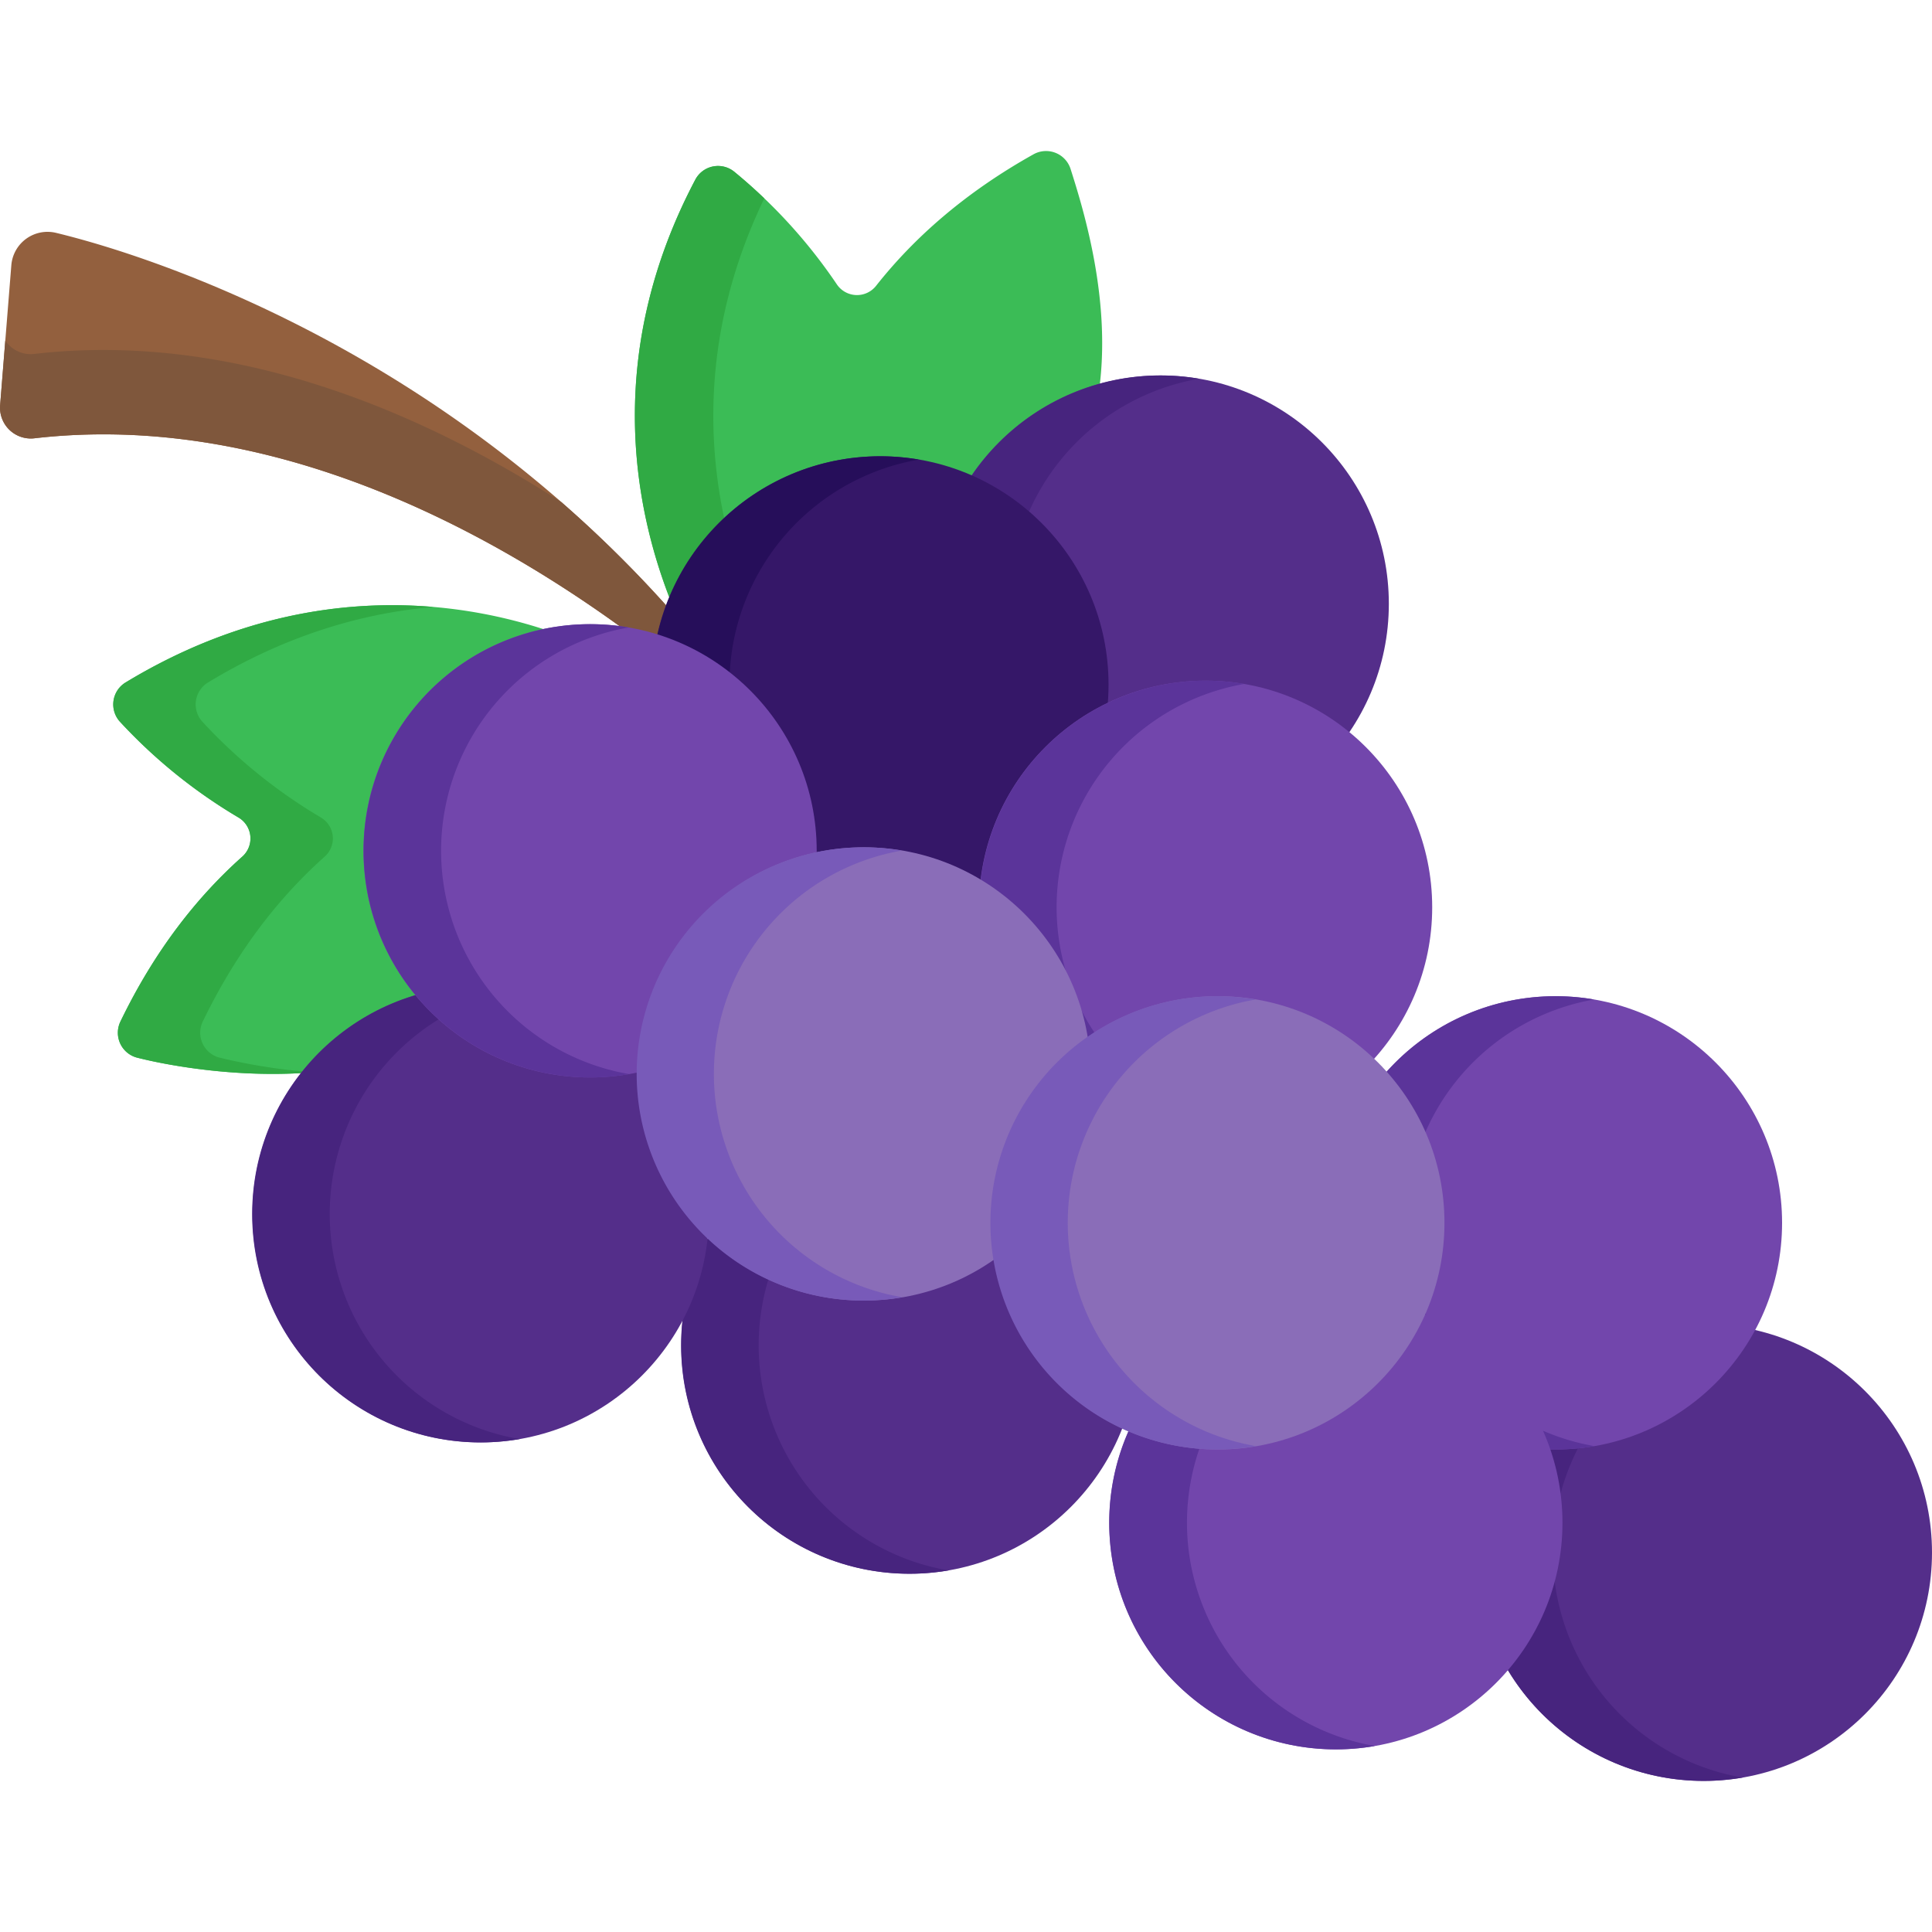 <svg xmlns="http://www.w3.org/2000/svg" version="1.1" x="0" y="0" viewBox="0 0 511.99 511.99" xml:space="preserve" width="512" height="512"><circle cx="451.47" cy="411.43" r="60.52" data-original="#744EAA" data-old_color="#744EAA" fill="#542e8a"/><path d="M458.33 470.37a60.52 60.52 0 013.36-118.58 60.51 60.51 0 10.13 119.27 61.2 61.2 0 01-3.5-.7z" data-original="#67449E" data-old_color="#67449E" fill="#47247e"/><path d="M172.05 169.02c1.5.35 2.98.77 4.43 1.22.6-2.53 1.36-4.98 2.24-7.35C117.94 93.79 42.34 68.36 14.9 61.72A9.62 9.62 0 003 70.32l-2.97 37.1a8.16 8.16 0 009 8.74c62.97-7.3 121.33 24.77 158.15 51.95 1.62.24 3.25.53 4.87.91z" data-original="#93603E" fill="#93603e"/><path d="M148.75 133.05C112.33 109.65 62.33 87.63 9.03 93.8a8.1 8.1 0 01-7.63-3.54L.03 107.42a8.16 8.16 0 009 8.74c62.97-7.3 121.33 24.77 158.15 51.95 1.62.24 3.25.53 4.87.91 1.5.35 2.98.77 4.43 1.22.6-2.53 1.36-4.98 2.24-7.35a321.34 321.34 0 00-29.97-29.84z" data-original="#7F573C" fill="#7f573c"/><path d="M83.07 284.14a60.34 60.34 0 0129.72-19.64c1.88 2.21-20.48-19.9-12.86-52.66a60.06 60.06 0 0144.84-44.87c-28.38-9.37-68.96-11.87-111.45 13.86a6.81 6.81 0 00-1.52 10.45 139.3 139.3 0 0031.35 25.34 6.44 6.44 0 011.03 10.41c-12.04 10.74-23.21 24.93-32.26 43.66a6.82 6.82 0 004.41 9.6c9.28 2.35 28 5.48 46.74 3.85z" data-original="#3BBC56" fill="#3bbc56"/><path d="M58.17 280.28a6.82 6.82 0 01-4.42-9.6c9.06-18.72 20.22-32.91 32.27-43.65A6.44 6.44 0 0085 216.62a139.3 139.3 0 01-31.35-25.34 6.81 6.81 0 011.52-10.45c20.77-12.58 41.09-18.4 59.75-19.98-24.07-2.06-52.38 2.3-81.59 19.98a6.81 6.81 0 00-1.52 10.45 139.3 139.3 0 0031.35 25.34 6.44 6.44 0 011.03 10.41c-12.04 10.74-23.21 24.93-32.26 43.66a6.82 6.82 0 004.41 9.59c9.26 2.36 27.9 5.47 46.61 3.87a151.53 151.53 0 01-24.77-3.87z" data-original="#30AA44" fill="#30aa44"/><path d="M248.58 125.44c3.42.8 6.7 1.88 9.83 3.2a60.25 60.25 0 0132.79-24.84c3.42-23.9-3.96-47.94-7.5-59.05a6.82 6.82 0 00-9.85-3.84c-18.15 10.15-31.66 22.14-41.66 34.8a6.44 6.44 0 01-10.46-.41 139.36 139.36 0 00-27.15-29.79 6.81 6.81 0 00-10.34 2.14c-23.51 44.6-17.2 85.46-5.8 113.33 11-26.72 41.07-42.3 70.14-35.54z" data-original="#3BBC56" fill="#3bbc56"/><path d="M202.55 52.58c-2.98-2.85-5.71-5.22-7.97-7.07a6.81 6.81 0 00-10.34 2.14c-23.52 44.6-17.2 85.46-5.8 113.33a58.54 58.54 0 0114.2-20.43c-5.86-24.58-5.9-55.15 9.9-87.97z" data-original="#30AA44" fill="#30aa44"/><circle cx="307.53" cy="160.01" r="60.52" data-original="#744EAA" data-old_color="#744EAA" fill="#542e8a"/><path d="M314.39 218.95a60.52 60.52 0 013.36-118.58 60.51 60.51 0 10.13 119.28 61.9 61.9 0 01-3.5-.7z" data-original="#67449E" data-old_color="#67449E" fill="#47247e"/><circle cx="241.01" cy="356.53" r="60.52" data-original="#744EAA" data-old_color="#744EAA" fill="#542e8a"/><path d="M247.87 415.47a60.52 60.52 0 013.37-118.58 60.51 60.51 0 10.13 119.27c-1.16-.2-2.33-.42-3.5-.7z" data-original="#67449E" data-old_color="#67449E" fill="#47247e"/><circle cx="127.34" cy="321.73" r="60.52" data-original="#744EAA" data-old_color="#744EAA" fill="#542e8a"/><path d="M134.2 380.66a60.52 60.52 0 013.37-118.58 60.51 60.51 0 10.13 119.28 61.9 61.9 0 01-3.5-.7z" data-original="#67449E" data-old_color="#67449E" fill="#47247e"/><circle cx="233.25" cy="181.43" r="60.52" data-original="#553788" data-old_color="#553788" fill="#351768"/><path d="M240.13 240.37a60.52 60.52 0 013.36-118.58 60.51 60.51 0 10.12 119.27c-1.16-.2-2.32-.42-3.48-.7z" data-original="#462E7A" class="active-path" data-old_color="#462E7A" fill="#260e5a"/><circle cx="319.48" cy="240.44" r="60.06" data-original="#9266CC" data-old_color="#9266CC" fill="#7246ac"/><path d="M326.47 298.93a60.07 60.07 0 013.26-117.68 60.06 60.06 0 10.1 118.36c-1.12-.2-2.24-.42-3.36-.68z" data-original="#7B54BA" data-old_color="#7B54BA" fill="#5b349a"/><circle cx="412.2" cy="324.06" r="60.06" data-original="#9266CC" data-old_color="#9266CC" fill="#7246ac"/><path d="M419.19 382.55a60.07 60.07 0 013.26-117.68 60.06 60.06 0 10.1 118.36c-1.12-.2-2.24-.42-3.37-.68z" data-original="#7B54BA" data-old_color="#7B54BA" fill="#5b349a"/><circle cx="354" cy="403.53" r="60.06" data-original="#9266CC" data-old_color="#9266CC" fill="#7246ac"/><path d="M360.99 462.02a60.07 60.07 0 013.26-117.67 60.06 60.06 0 10.1 118.35c-1.12-.2-2.24-.41-3.36-.68z" data-original="#7B54BA" data-old_color="#7B54BA" fill="#5b349a"/><circle cx="156.37" cy="225.47" r="60.06" data-original="#9266CC" data-old_color="#9266CC" fill="#7246ac"/><path d="M163.35 283.96a60.07 60.07 0 013.27-117.68 60.06 60.06 0 10.1 118.36c-1.12-.2-2.24-.42-3.37-.68z" data-original="#7B54BA" data-old_color="#7B54BA" fill="#5b349a"/><circle cx="228.98" cy="284.6" r="60.06" data-original="#AA8DD8" data-old_color="#AA8DD8" fill="#8a6db8"/><path d="M235.71 343.1a60.06 60.06 0 013.26-117.69 60.06 60.06 0 10.11 118.36c-1.12-.2-2.24-.42-3.37-.68z" data-original="#987FC9" data-old_color="#987FC9" fill="#785ab9"/><circle cx="322.73" cy="324.06" r="60.06" data-original="#AA8DD8" data-old_color="#AA8DD8" fill="#8a6db8"/><path d="M329.46 382.55a60.06 60.06 0 013.26-117.68 60.06 60.06 0 10.1 118.36c-1.12-.2-2.24-.42-3.36-.68z" data-original="#987FC9" data-old_color="#987FC9" fill="#785ab9"/></svg>